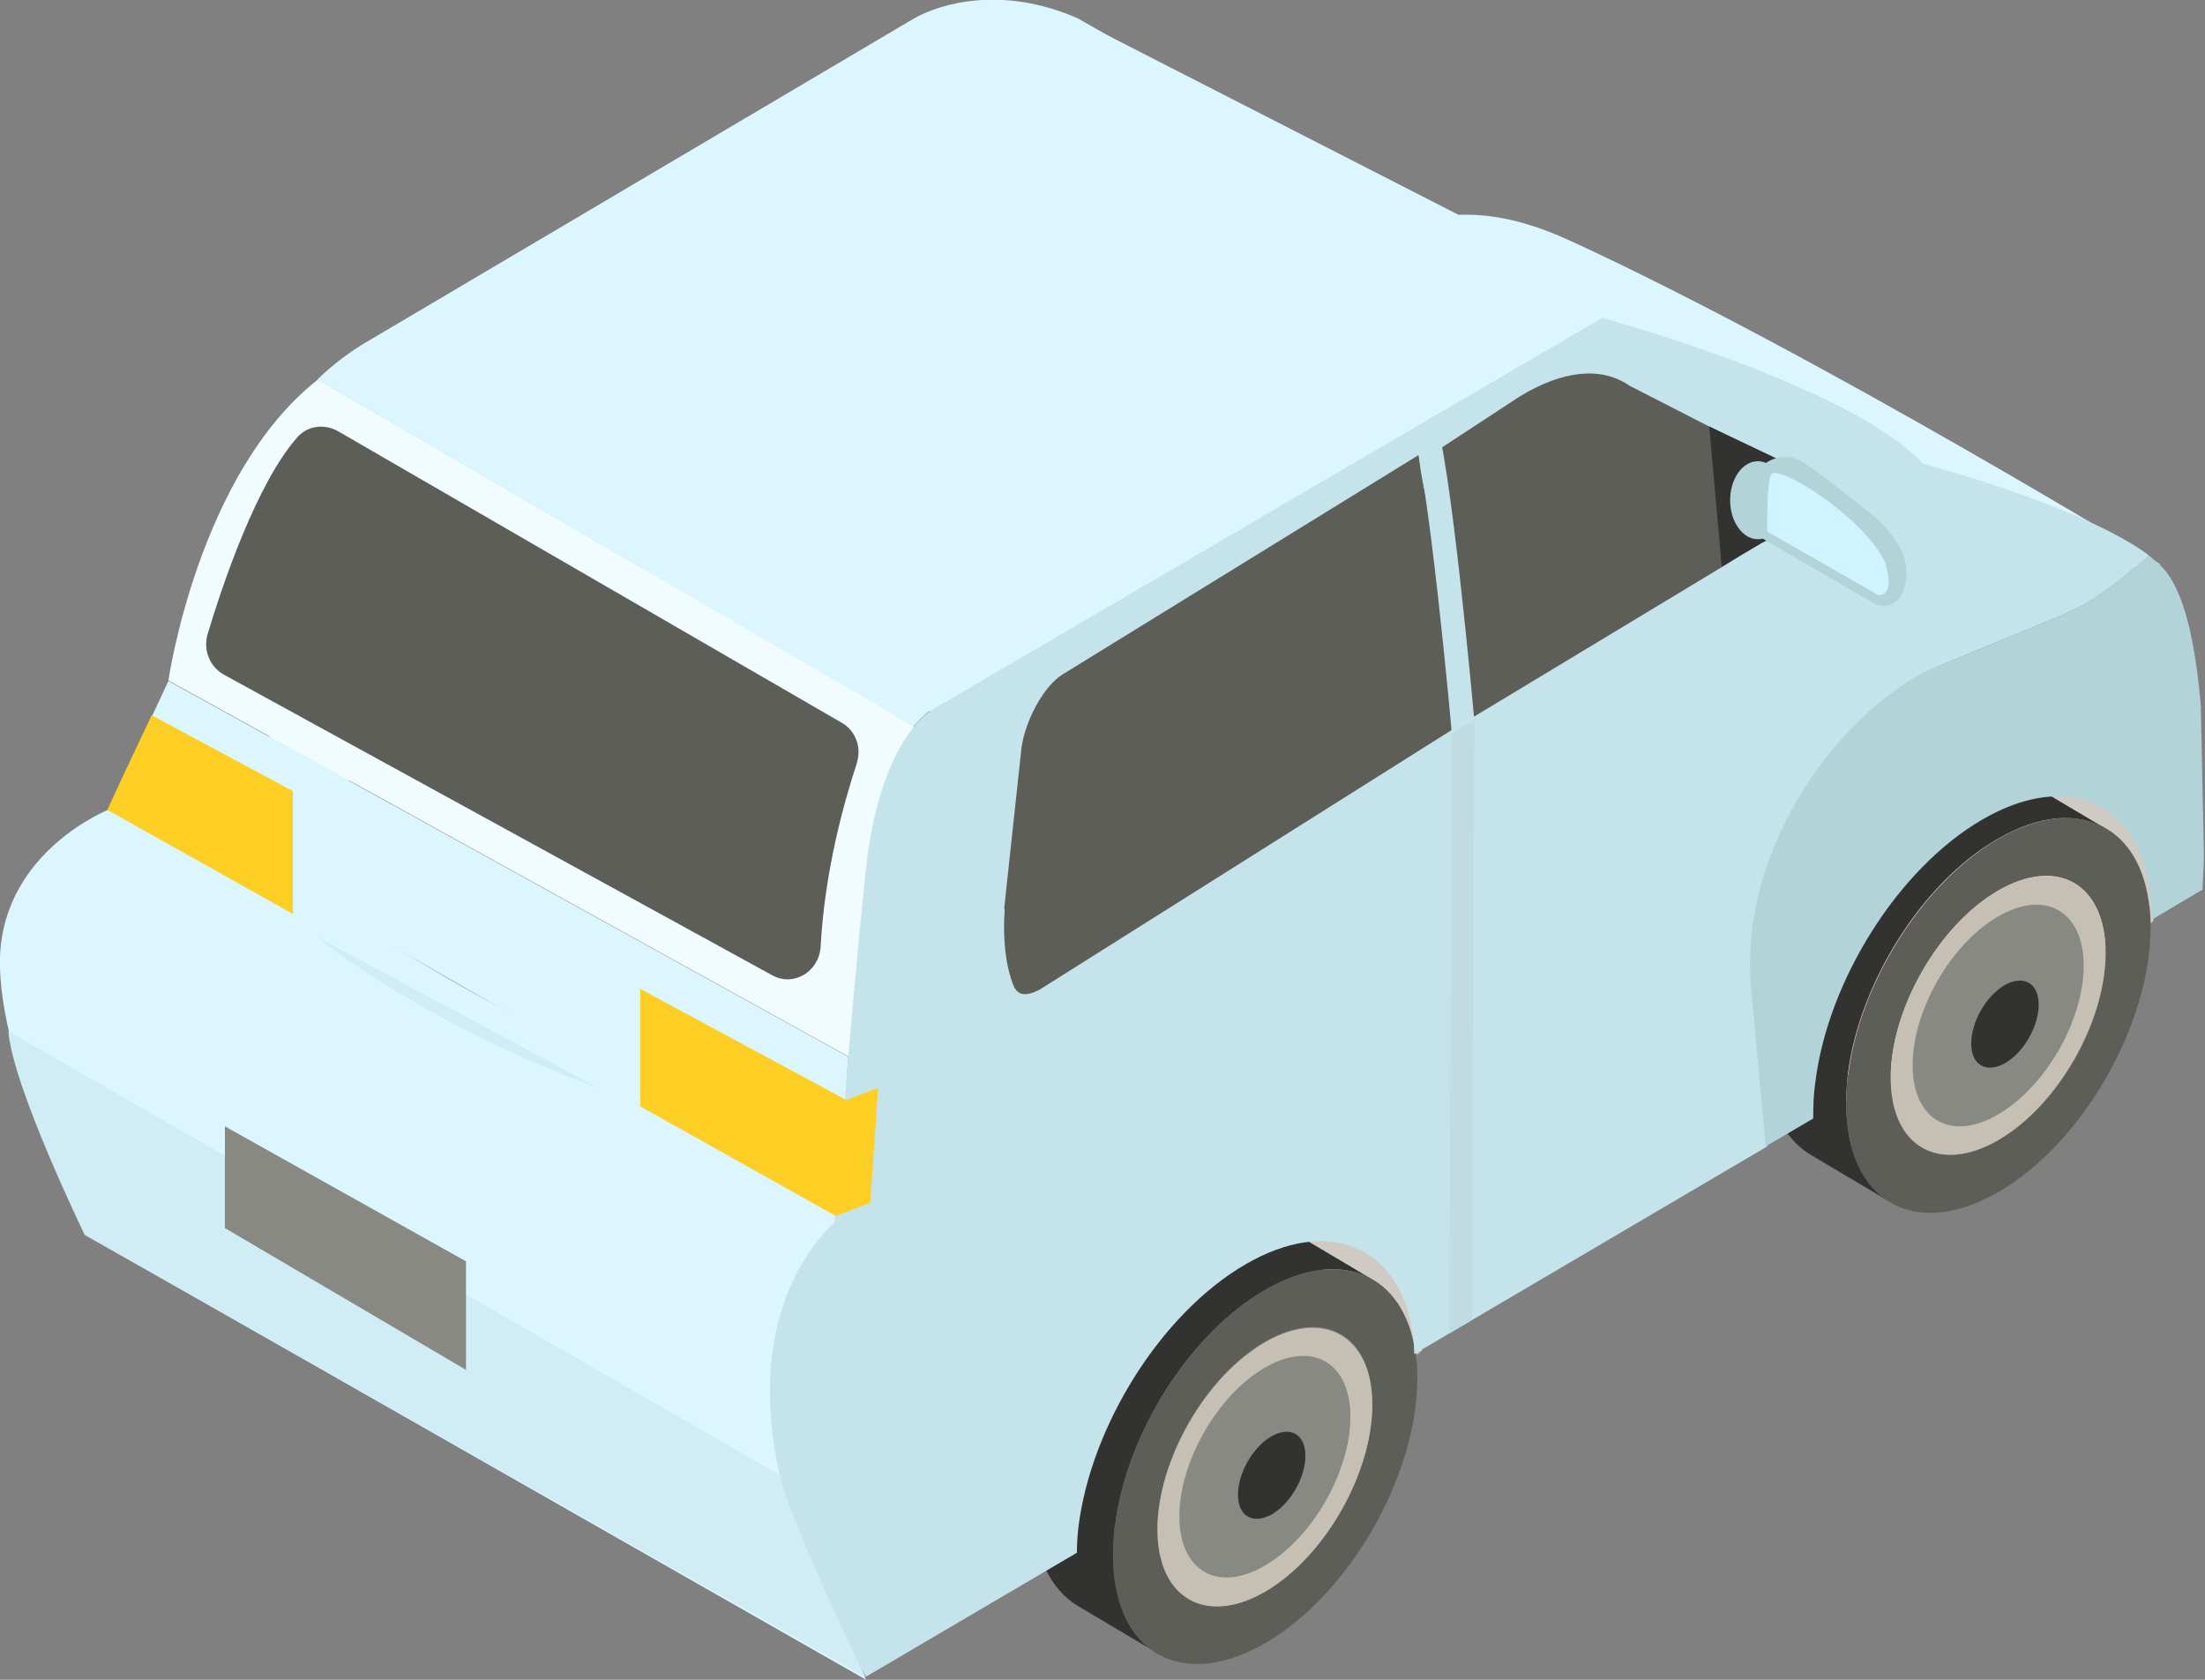 <svg width="42" height="32" viewBox="0 0 42 32" fill="none" xmlns="http://www.w3.org/2000/svg">
<rect x="0" y="0" width="42" height="32" fill="#808080" stroke="none"/>
<g clip-path="url(#clip0_145_9168)">
<path d="M27.087 25.724L26.997 25.805L24.666 23.777L25.852 23.305L27.186 24.911L27.087 25.724Z" fill="#CFCBC4"/>
<path d="M41.153 10.754C41.153 10.754 34.628 6.757 29.936 4.599C28.502 3.936 27.416 3.916 25.971 4.569L2.092 15.413L41.153 10.754Z" fill="#DBF6FF"/>
<path d="M17.404 13.846C17.404 13.846 16.657 15.764 16.188 20.142L3.208 12.963C3.208 12.963 3.776 9.017 6.057 7.229L17.414 13.836L17.404 13.846Z" fill="#F0FCFF"/>
<path d="M24.626 23.475C24.098 23.164 23.371 23.214 22.564 23.676C21.12 24.52 19.924 26.437 19.715 28.164C19.695 28.345 19.685 28.536 19.685 28.717C19.685 29.64 20.014 30.283 20.532 30.594L22.056 31.498C21.538 31.197 21.209 30.544 21.209 29.62C21.209 29.44 21.219 29.259 21.239 29.068C21.448 27.341 22.644 25.413 24.088 24.58C24.895 24.108 25.622 24.068 26.15 24.379L24.626 23.475Z" fill="#323231"/>
<path d="M21.229 29.078C21.209 29.259 21.199 29.45 21.199 29.63C21.199 31.488 22.504 32.231 24.108 31.297C25.712 30.363 26.997 28.104 26.997 26.257C26.997 26.076 26.987 25.905 26.957 25.745C26.738 24.269 25.533 23.736 24.088 24.58C22.644 25.423 21.448 27.341 21.239 29.068L21.229 29.078ZM24.098 30.313C22.962 30.976 22.046 30.444 22.046 29.128C22.046 27.823 22.953 26.227 24.088 25.564C25.224 24.901 26.14 25.433 26.14 26.749C26.14 28.064 25.234 29.66 24.098 30.313" fill="#5E5E59"/>
<path d="M24.088 25.574C22.953 26.237 22.046 27.833 22.046 29.138C22.046 30.454 22.973 30.976 24.098 30.323C25.234 29.661 26.14 28.064 26.14 26.759C26.14 25.453 25.214 24.921 24.088 25.574Z" fill="#C6BFB3"/>
<path d="M24.088 26.056C23.192 26.578 22.464 27.843 22.464 28.887C22.464 29.932 23.201 30.353 24.098 29.821C24.995 29.299 25.722 28.034 25.722 26.99C25.722 25.945 24.985 25.534 24.088 26.056Z" fill="#898984"/>
<path d="M24.218 27.361C23.859 27.572 23.58 28.064 23.58 28.476C23.58 28.887 23.869 29.048 24.228 28.847C24.586 28.636 24.865 28.144 24.865 27.733C24.865 27.321 24.576 27.16 24.218 27.361Z" fill="#323231"/>
<path d="M36.621 8.615L20.233 0.231L30.514 6.055L36.621 8.615Z" fill="#DBF6FF"/>
<path d="M14.853 26.357C14.784 28.395 16.497 32 16.497 32L1.683 23.556C1.683 23.556 -0.06 20.272 -8.25092e-05 18.234C0.07 16.196 2.092 15.413 2.092 15.413L2.421 14.619C2.421 14.619 8.278 18.927 11.745 20.242C15.212 21.547 16.069 21.327 16.069 21.327L16.089 21.387L15.899 23.355C15.899 23.355 14.913 24.329 14.843 26.367L14.853 26.357Z" fill="#DBF6FF"/>
<path d="M34.608 20.604C34.847 18.676 36.172 16.537 37.786 15.603C39.39 14.67 40.735 15.252 40.974 16.899C41.004 17.079 41.014 17.26 41.014 17.461C41.014 17.481 41.014 17.491 41.014 17.511L34.578 21.297C34.578 21.297 34.578 21.246 34.578 21.216C34.578 21.015 34.588 20.814 34.618 20.604H34.608Z" fill="#F4C6D9"/>
<path d="M15.899 23.295C15.899 23.295 16.178 19.59 16.487 16.617C16.746 14.097 17.732 13.535 17.732 13.535L30.514 6.055C30.514 6.055 35.236 7.33 36.63 8.836C36.63 8.836 39.629 9.619 40.924 10.573C40.297 11.155 39.818 11.497 39.23 11.738L36.949 12.681C35.246 13.384 33.084 16.045 33.393 18.907L33.662 21.839L26.937 25.795C26.937 25.654 26.927 25.514 26.907 25.383C26.658 23.746 25.323 23.154 23.72 24.088C22.116 25.022 20.781 27.16 20.542 29.088C20.522 29.259 20.512 29.419 20.512 29.58L16.497 31.94C12.751 25.755 15.909 23.285 15.909 23.285L15.899 23.295Z" fill="#C5E3EA"/>
<path d="M41.004 17.561L40.894 17.622L39.011 15.172L40.267 14.951L41.263 16.778L41.004 17.561Z" fill="#CFCBC4"/>
<path d="M38.583 14.88C38.055 14.569 37.328 14.619 36.521 15.081C35.076 15.925 33.881 17.842 33.672 19.57C33.652 19.75 33.642 19.941 33.642 20.122C33.642 21.046 33.971 21.688 34.489 21.999L36.013 22.903C35.495 22.602 35.166 21.949 35.166 21.025C35.166 20.845 35.176 20.664 35.196 20.473C35.405 18.746 36.6 16.818 38.045 15.985C38.852 15.513 39.579 15.473 40.107 15.784L38.583 14.88V14.88Z" fill="#323231"/>
<path d="M35.196 20.483C35.176 20.664 35.166 20.855 35.166 21.035C35.166 22.893 36.471 23.636 38.075 22.702C39.679 21.768 40.964 19.509 40.964 17.662C40.964 17.481 40.954 17.31 40.924 17.15C40.705 15.674 39.499 15.142 38.055 15.985C36.611 16.828 35.415 18.746 35.206 20.473L35.196 20.483ZM38.065 21.718C36.929 22.381 36.013 21.849 36.013 20.533C36.013 19.228 36.919 17.632 38.055 16.969C39.191 16.306 40.107 16.838 40.107 18.154C40.107 19.469 39.201 21.066 38.065 21.718" fill="#5E5E59"/>
<path d="M38.055 16.969C36.919 17.632 36.013 19.228 36.013 20.533C36.013 21.849 36.939 22.371 38.065 21.718C39.201 21.055 40.107 19.459 40.107 18.154C40.107 16.848 39.181 16.316 38.055 16.969Z" fill="#C6BFB3"/>
<path d="M38.055 17.461C37.158 17.983 36.431 19.248 36.431 20.292C36.431 21.337 37.168 21.758 38.065 21.226C38.962 20.704 39.689 19.439 39.689 18.395C39.689 17.35 38.952 16.939 38.055 17.461Z" fill="#898984"/>
<path d="M38.184 18.766C37.826 18.977 37.547 19.469 37.547 19.881C37.547 20.293 37.836 20.453 38.194 20.252C38.553 20.041 38.832 19.549 38.832 19.138C38.832 18.726 38.543 18.565 38.184 18.766V18.766Z" fill="#323231"/>
<path d="M18.071 13.294L30.514 6.055L20.532 0.351C19.097 -0.281 17.912 0.06 17.394 0.361L7.013 6.496C6.665 6.697 6.336 6.948 6.047 7.229L17.404 13.836C17.593 13.615 17.822 13.425 18.071 13.284V13.294Z" fill="#DBF6FF"/>
<path d="M27.326 8.615L28.95 7.551C29.777 7.049 30.504 6.978 31.042 7.35L34.279 9.007C34.449 9.127 34.279 9.729 34.001 9.95C33.632 10.252 33.253 10.523 32.895 10.744L27.954 13.726C27.525 10.733 27.386 9.468 27.326 8.615V8.615Z" fill="#5E5E59"/>
<path d="M19.127 17.31L19.446 14.348C19.486 13.796 19.864 13.083 20.233 12.852L27.027 8.665C27.067 9.378 27.515 10.593 27.954 13.716L19.795 18.857C19.536 18.987 19.376 18.967 19.297 18.756C19.157 18.395 19.097 17.893 19.137 17.32L19.127 17.31Z" fill="#5E5E59"/>
<path d="M28.083 13.726C28.083 13.726 27.615 8.495 27.316 7.932L26.888 8.183C27.196 8.856 27.655 13.977 27.655 13.977" fill="#C5E3EA"/>
<path d="M32.556 8.123L34.2 8.906C34.519 8.956 34.947 9.489 34.688 9.669C34.329 9.92 33.951 10.151 33.562 10.342L32.795 10.794L32.556 8.113V8.123Z" fill="#323231"/>
<path d="M34.011 9.529C34.011 9.117 33.771 8.786 33.483 8.786C33.194 8.786 32.955 9.117 32.955 9.529C32.955 9.94 33.194 10.272 33.483 10.272C33.771 10.272 34.011 9.94 34.011 9.529Z" fill="#B2D3D8"/>
<path d="M33.473 10.201L35.684 11.487C35.883 11.607 36.142 11.517 36.232 11.306C36.332 11.075 36.342 10.804 36.252 10.563C36.152 10.332 35.963 10.041 35.575 9.74C35.077 9.348 34.698 9.037 34.349 8.806C34.09 8.635 33.752 8.685 33.532 8.906L33.483 8.956V10.201H33.473Z" fill="#B2D3D8"/>
<path d="M33.662 10.121C33.662 10.121 33.642 9.288 33.731 9.047C33.821 8.806 35.475 9.82 35.903 10.704C35.903 10.704 36.132 11.346 35.774 11.336L33.652 10.121H33.662Z" fill="#CFF3FF"/>
<path d="M3.208 12.973L2.251 15.021L15.949 22.893L16.158 20.132L3.208 12.973Z" fill="#DBF6FF"/>
<path d="M16.577 22.913L15.919 23.164L12.194 21.076V18.837L16.119 20.955L16.726 20.724L16.577 22.913Z" fill="#FDCF24"/>
<path d="M2.052 15.433L5.579 17.411V15.071L2.889 13.625C2.889 13.625 2.152 15.182 2.042 15.433H2.052Z" fill="#FDCF24"/>
<path d="M27.655 13.967L27.605 25.403L28.043 25.142L28.083 13.716" fill="#C0DCE2"/>
<path d="M16.318 14.549C16.089 15.242 15.71 16.567 15.631 18.033C15.601 18.515 15.113 18.806 14.704 18.576L4.264 12.852C3.995 12.702 3.865 12.38 3.955 12.079C4.234 11.145 4.891 9.197 5.669 8.324C5.868 8.103 6.187 8.073 6.436 8.213L16.029 13.766C16.298 13.917 16.418 14.238 16.318 14.539V14.549Z" fill="#5E5E59"/>
<path d="M36.949 12.682L39.23 11.738C39.818 11.497 40.296 11.155 40.924 10.573L41.163 10.784C41.611 11.216 41.821 12.29 41.92 13.435L41.98 16.286C41.97 16.678 41.95 16.929 41.95 16.949L41.831 17.019L40.984 17.521C40.984 17.521 40.984 17.491 40.984 17.471C40.984 17.27 40.974 17.079 40.944 16.909C40.695 15.272 39.36 14.68 37.756 15.614C36.152 16.547 34.817 18.686 34.578 20.614C34.548 20.825 34.538 21.026 34.538 21.226C34.538 21.256 34.538 21.276 34.538 21.307L33.632 21.839L33.363 18.907C33.064 16.045 35.216 13.384 36.919 12.682H36.949Z" fill="#B2D3D8"/>
<path d="M0.169 19.65L14.844 28.094C15.212 29.379 16.487 31.95 16.487 31.95L1.614 23.526C1.614 23.526 0.239 20.694 0.16 19.65H0.169Z" fill="#D0ECF4"/>
<path d="M8.876 24.028L4.284 21.457V23.395L8.876 26.096V24.028Z" fill="#898984"/>
<path d="M11.416 20.734L6.047 17.852C6.047 17.852 7.97 19.469 11.416 20.734V20.734Z" fill="#D0ECF4"/>
</g>
<defs>
<clipPath id="clip0_145_9168">
<rect width="42" height="32" fill="white" transform="matrix(-1 0 0 1 42 0)"/>
</clipPath>
</defs>
</svg>
